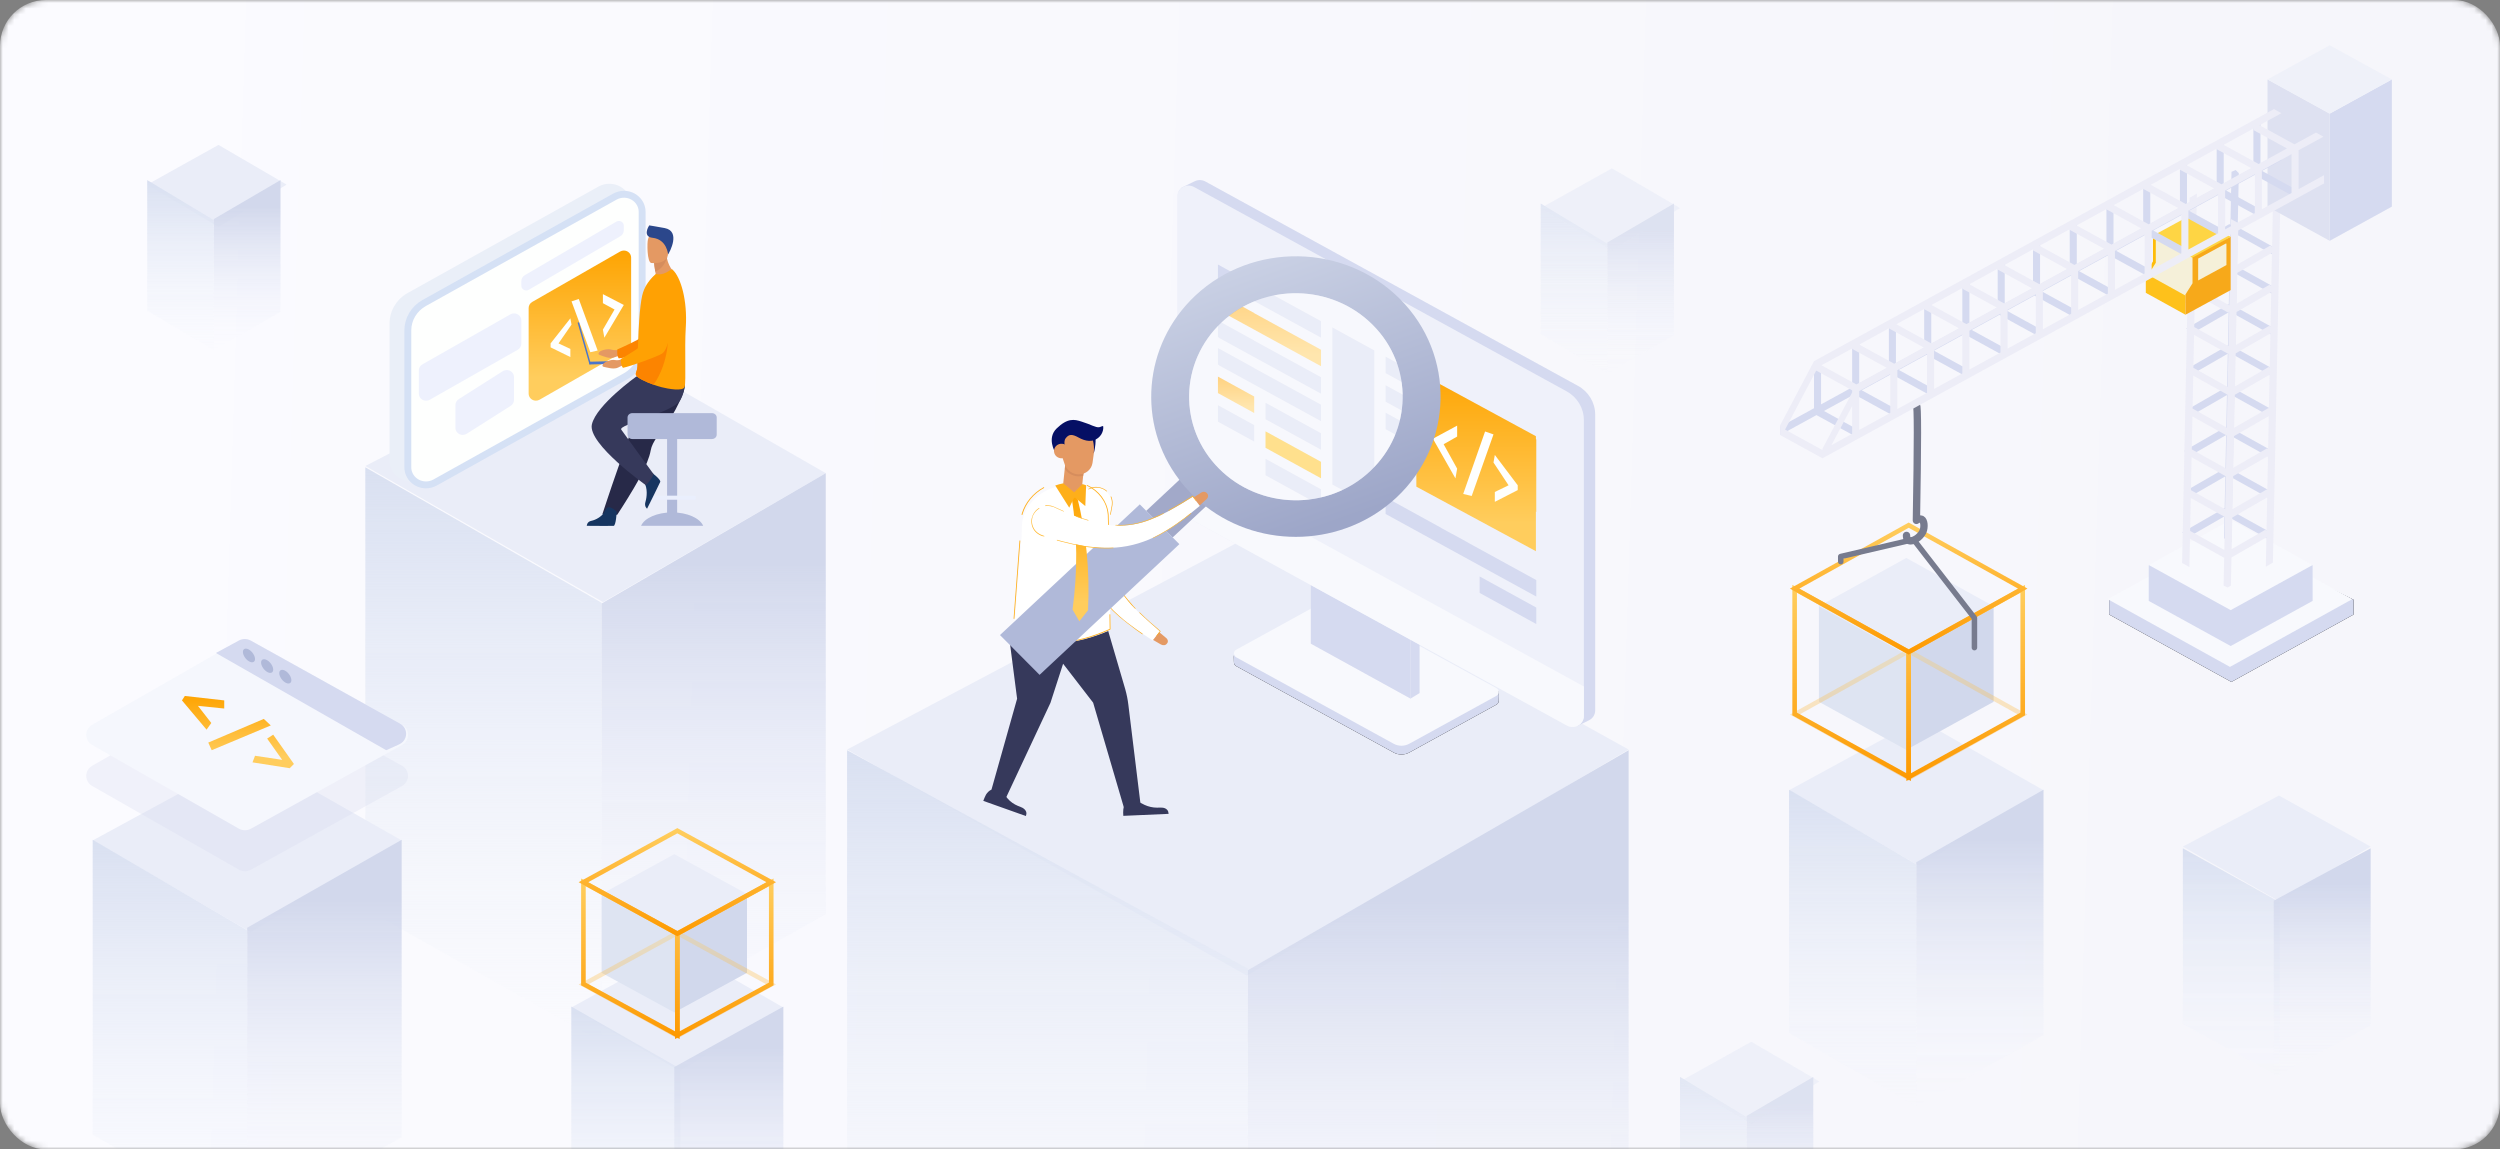 <svg xmlns="http://www.w3.org/2000/svg" width="435" height="200" fill="none" viewBox="0 0 435 200"><rect x="0" y="0" width="435" height="200" fill="#808080" stroke="none"/><mask id="mask0_162_238" width="435" height="200" x="0" y="0" style="mask-type:alpha"><rect width="435" height="200" fill="#FFFAE5" rx="8"/></mask><g mask="url(#mask0_162_238)"><rect width="435" height="200" fill="url(#paint0_linear_162_238)" rx="8"/><path fill="#EAEDF8" fill-rule="evenodd" d="M104.535 59.891L63.565 81.083L104.916 104.768L143.683 82.33L104.535 59.891Z" clip-rule="evenodd"/><path fill="url(#paint1_linear_162_238)" fill-rule="evenodd" d="M104.678 104.884V181.264L63.565 158.147V81.31L104.678 104.884Z" clip-rule="evenodd"/><path fill="url(#paint2_linear_162_238)" fill-rule="evenodd" d="M104.678 105.006V181.264L143.683 159.044V82.33L104.678 105.006Z" clip-rule="evenodd"/><path fill="#EAEFF8" fill-rule="evenodd" d="M104.127 32.467L70.948 50.976C68.989 52.069 67.782 54.09 67.782 56.278V80.093C67.782 82.121 69.481 83.765 71.577 83.765C72.243 83.765 72.896 83.596 73.473 83.274L106.652 64.765C108.61 63.673 109.817 61.651 109.817 59.464V35.648C109.817 33.62 108.118 31.976 106.022 31.976C105.357 31.976 104.703 32.146 104.127 32.467Z" clip-rule="evenodd"/><path fill="#FEFFFE" fill-rule="evenodd" stroke="#D5E1F5" stroke-width="1.2" d="M108.57 33.804C108.015 33.804 107.471 33.945 106.99 34.213L73.811 52.722C72.93 53.214 72.218 53.914 71.726 54.738C71.234 55.562 70.962 56.509 70.962 57.494V81.309C70.962 82.154 71.316 82.919 71.889 83.473C72.461 84.027 73.251 84.369 74.125 84.369C74.679 84.369 75.224 84.228 75.704 83.96L108.883 65.451C109.765 64.96 110.477 64.259 110.969 63.435C111.461 62.611 111.732 61.664 111.732 60.68V36.864C111.732 36.019 111.378 35.254 110.806 34.701C110.234 34.147 109.443 33.804 108.57 33.804Z" clip-rule="evenodd"/><path fill="url(#paint3_linear_162_238)" fill-rule="evenodd" d="M107.908 43.764L92.604 52.538C92.22 52.758 91.984 53.158 91.984 53.591V68.492C91.984 69.168 92.551 69.716 93.249 69.716C93.476 69.716 93.699 69.656 93.894 69.545L109.197 60.771C109.582 60.551 109.817 60.151 109.817 59.718V44.818C109.817 44.142 109.251 43.594 108.552 43.594C108.325 43.594 108.103 43.653 107.908 43.764Z" clip-rule="evenodd"/><path fill="#FEFFFE" fill-rule="evenodd" d="M99.244 55.392L95.805 59.751V60.441L99.244 62.127V60.713L97.181 59.751L99.445 56.482L99.244 55.392ZM100.709 52.024L99.445 52.442L102.718 61.285L103.994 60.995L100.709 52.024ZM104.904 51.182V52.752L106.932 53.855L104.904 57.36L105.16 58.759L108.543 53.062L104.904 51.182Z" clip-rule="evenodd"/><path fill="#EEF1FD" fill-rule="evenodd" d="M107.241 38.567L91.321 47.879C90.942 48.101 90.71 48.498 90.71 48.927V49.709C90.71 50.168 91.095 50.54 91.569 50.54C91.725 50.54 91.879 50.498 92.013 50.42L107.933 41.108C108.312 40.887 108.543 40.489 108.543 40.061V39.278C108.543 38.819 108.159 38.447 107.685 38.447C107.528 38.447 107.375 38.489 107.241 38.567Z" clip-rule="evenodd"/><path fill="#EEF1FD" fill-rule="evenodd" d="M88.805 54.698L73.502 63.397C73.115 63.617 72.877 64.018 72.877 64.452V68.501C72.877 69.177 73.444 69.725 74.142 69.725C74.368 69.725 74.589 69.667 74.783 69.556L90.086 60.857C90.473 60.637 90.71 60.236 90.71 59.802V55.753C90.71 55.077 90.144 54.529 89.445 54.529C89.22 54.529 88.999 54.587 88.805 54.698Z" clip-rule="evenodd"/><path fill="#EEF1FD" fill-rule="evenodd" d="M87.478 64.587L79.817 69.45C79.461 69.676 79.246 70.061 79.246 70.473V74.453C79.246 75.129 79.812 75.677 80.511 75.677C80.758 75.677 80.999 75.607 81.205 75.476L88.865 70.613C89.222 70.387 89.436 70.002 89.436 69.59V65.61C89.436 64.934 88.87 64.386 88.171 64.386C87.925 64.386 87.684 64.456 87.478 64.587Z" clip-rule="evenodd"/><path fill="#E49963" d="M108.243 60.751C108.243 60.751 107.116 61.083 106.399 60.836C105.683 60.589 104.449 60.994 104.25 61.293C104.052 61.592 104.125 61.71 104.479 61.813C104.833 61.916 106.089 62.528 106.915 62.174C107.74 61.82 108.817 61.807 108.817 61.807L108.244 60.751H108.243Z"/><path fill="#FC8400" d="M117.987 49.56C117.987 49.56 116.721 59.846 114.624 60.767C113.589 61.221 109.016 62.252 107.663 62.356C107.663 62.356 107.331 62.048 107.412 60.798C107.412 60.798 112.203 58.788 112.883 57.695C113.897 56.068 112.255 51.049 113.526 49.521C114.797 47.993 116.938 47.337 117.986 49.561L117.987 49.56Z"/><path fill="#B0B9D9" d="M116.98 90.344H116.918C116.451 90.344 116.073 89.978 116.073 89.527V73.644C116.073 73.193 116.451 72.828 116.918 72.828H116.98C117.447 72.828 117.825 73.193 117.825 73.644V89.527C117.825 89.978 117.447 90.344 116.98 90.344Z"/><path fill="#B0B9D9" d="M122.354 91.495C121.788 90.155 119.583 89.156 116.95 89.156C114.316 89.156 112.112 90.155 111.545 91.495H122.355H122.354Z"/><path fill="#EAEFFD" d="M113.071 86.951H120.829C120.96 86.951 121.067 86.853 121.067 86.731V86.466C121.067 86.344 120.96 86.246 120.829 86.246H113.071C112.939 86.246 112.833 86.344 112.833 86.466V86.731C112.833 86.853 112.939 86.951 113.071 86.951Z"/><path fill="#272948" d="M117.56 71.231C117.191 71.947 116.763 72.618 116.322 73.253C114.961 75.217 113.479 76.836 113.221 78.367C113.169 78.672 113.088 79 112.981 79.346C112.874 79.697 112.74 80.066 112.587 80.446C112.009 81.88 111.145 83.487 110.283 84.947C108.792 87.472 107.389 89.578 107.389 89.578L104.818 89.453C104.921 89.158 106.042 85.673 107.542 81.413C108.152 79.683 108.799 77.844 109.425 76.07C109.507 75.833 109.591 75.597 109.673 75.363C109.865 74.82 110.053 74.286 110.236 73.766C111.645 69.766 112.766 66.581 112.766 66.581C112.766 66.581 118.397 64.143 118.982 65.722C119.463 67.024 119.071 68.3 117.559 71.23L117.56 71.231Z"/><path fill="#163560" d="M107.311 89.045C107.311 89.045 107.179 91.47 106.768 91.504C106.714 91.509 104.686 91.509 104.686 91.509L102.098 91.492C102.098 91.492 102.115 90.78 102.871 90.629C103.627 90.479 104.894 89.871 105.352 88.729C105.834 87.526 107.309 89.046 107.309 89.046L107.311 89.045Z"/><path fill="#163560" d="M113.264 82.119C113.264 82.119 115.053 83.432 114.879 83.858C114.856 83.915 113.868 85.937 113.868 85.937L112.593 88.511C112.593 88.511 112.057 88.148 112.31 87.319C112.564 86.491 112.718 84.931 112.068 83.917C111.384 82.85 113.264 82.119 113.264 82.119Z"/><path fill="#36395B" d="M110.746 65.497C110.746 65.497 103.778 70.455 102.989 73.835C102.2 77.216 112.39 84.427 112.39 84.427C112.39 84.427 113.508 83.3 113.704 82.475C113.704 82.475 109.099 76.169 108.1 74.756C107.486 73.888 117.172 71.751 118.355 69.647C119.539 67.544 119.114 65.774 119.114 65.774L110.746 65.498V65.497Z"/><path fill="#B0B9D9" d="M110.019 76.392H123.88C124.337 76.392 124.708 76.049 124.708 75.627V72.649C124.708 72.227 124.338 71.884 123.88 71.884H110.019C109.563 71.884 109.192 72.226 109.192 72.649V75.627C109.192 76.049 109.562 76.392 110.019 76.392Z"/><path fill="#E49963" d="M114.113 47.796C113.418 48.287 113.037 48.911 113.037 48.911C114.729 49.411 117.537 47.619 117.537 47.619C117.537 47.619 116.447 46.782 116.044 44.944C116.024 44.851 116.004 44.756 115.988 44.658C115.935 44.349 115.902 44.014 115.897 43.652L115.12 44.448L113.827 45.772C113.827 45.772 113.856 46.322 114.018 47.267C114.046 47.432 114.079 47.609 114.116 47.797L114.113 47.796Z"/><path fill="#FFA103" d="M119.328 56.931C119.086 60.658 119.405 66.326 119.129 67.308C118.892 68.155 116.187 67.651 115.107 67.369C114.707 67.265 114.223 67.115 113.723 66.938C112.328 66.445 110.809 65.74 110.646 65.217C110.64 65.196 110.634 65.177 110.631 65.157C110.616 65.081 110.62 65.009 110.634 64.938C110.689 64.671 110.898 64.382 110.923 63.722C110.95 62.985 110.946 62.117 110.97 61.184C110.972 61.079 110.973 60.965 110.983 60.859V60.821C110.983 60.801 110.984 60.782 110.985 60.761C111.009 59.72 111.057 58.626 111.112 57.54C111.147 56.859 111.187 56.183 111.234 55.536C111.355 53.867 111.52 52.382 111.737 51.443C112.091 49.913 112.874 48.916 113.585 48.184L114.1 47.68C114.674 47.823 115.353 47.728 115.967 47.396C116.632 47.035 116.861 46.776 116.977 46.873C118.513 48.226 119.616 52.373 119.33 56.929L119.328 56.931Z"/><path fill="#FC8400" d="M113.724 66.937C112.329 66.444 110.809 65.739 110.646 65.216C110.64 65.195 110.635 65.175 110.632 65.156C110.632 65.083 110.634 65.009 110.635 64.937C110.689 64.67 110.898 64.381 110.923 63.721C110.951 62.984 110.946 62.116 110.971 61.183C110.972 61.078 110.973 60.964 110.984 60.858V60.82C110.984 60.8 110.985 60.781 110.986 60.76L116.253 58.03C116.253 58.03 116.556 62.882 113.725 66.936L113.724 66.937Z"/><path fill="#D68D5D" d="M113.823 45.771C113.823 45.771 113.853 46.321 114.015 47.266C115.278 46.8 115.85 45.496 116.042 44.944C116.096 44.787 116.119 44.691 116.119 44.691C116.119 44.691 116.07 44.679 115.986 44.658C115.809 44.615 115.475 44.535 115.116 44.448L113.823 45.772V45.771Z"/><path fill="#E49963" d="M113.312 45.758C113.312 45.758 116.086 46.115 116.254 44.137C116.422 42.159 116.894 40.874 115.129 40.562C113.365 40.25 112.956 40.966 112.759 41.611C112.562 42.255 112.593 45.613 113.311 45.758H113.312Z"/><path fill="#2B478B" d="M116.243 44.274C116.243 44.274 116.068 41.649 113.543 41.377C111.813 41.191 112.777 39.489 112.962 39.218C112.962 39.218 114.287 39.425 115.646 39.681C118.496 40.22 116.524 43.865 116.244 44.273L116.243 44.274Z"/><path fill="#4A75CB" d="M102.813 63.329L102.571 63.419L100.505 56.153L100.747 56.062L102.813 63.329Z"/><path fill="#4A75CB" d="M109.576 62.769L102.562 62.94L102.571 63.419L109.586 63.247L109.576 62.769Z"/><path fill="#E49963" d="M108.824 62.332C108.824 62.332 107.735 62.803 106.999 62.648C106.263 62.492 105.076 63.051 104.908 63.372C104.738 63.694 104.822 63.803 105.185 63.861C105.548 63.919 106.854 64.369 107.64 63.913C108.426 63.457 109.495 63.308 109.495 63.308L108.823 62.331L108.824 62.332Z"/><path fill="#FFA103" d="M117.428 49.981C117.428 49.981 117.161 60.365 115.167 61.545C114.182 62.127 109.736 63.727 108.401 64.001C108.401 64.001 108.041 63.737 108.001 62.483C108.001 62.483 112.569 59.882 113.14 58.71C113.989 56.965 111.873 52.183 112.99 50.504C114.106 48.825 116.17 47.903 117.427 49.981H117.428Z"/><path fill="#EAEDF8" fill-rule="evenodd" d="M43.62 131.287L16.127 146.239L43.62 162.194L69.89 146.239L43.62 131.287Z" clip-rule="evenodd"/><path fill="url(#paint4_linear_162_238)" fill-rule="evenodd" d="M43.009 161.867V212.882L16.127 197.443V146.122L43.009 161.867Z" clip-rule="evenodd"/><path fill="url(#paint5_linear_162_238)" fill-rule="evenodd" d="M43.009 161.424V212.882L69.89 197.888V146.122L43.009 161.424Z" clip-rule="evenodd"/><path fill="#D5DBED" fill-rule="evenodd" d="M41.542 118.634L16.035 133.247C15.033 133.821 14.701 135.072 15.294 136.042C15.476 136.338 15.731 136.585 16.037 136.759L41.545 151.32C42.197 151.692 43.006 151.697 43.664 151.333L69.943 136.773C70.953 136.213 71.303 134.966 70.725 133.989C70.539 133.675 70.27 133.414 69.946 133.234L43.667 118.621C43.008 118.254 42.196 118.259 41.542 118.634Z" clip-rule="evenodd" opacity=".3"/><path fill="#F5F7FD" fill-rule="evenodd" d="M41.542 111.494L16.035 126.108C15.033 126.682 14.701 127.933 15.294 128.902C15.476 129.198 15.731 129.445 16.037 129.62L41.545 144.18C42.197 144.553 43.006 144.558 43.664 144.193L69.943 129.633C70.953 129.073 71.303 127.827 70.725 126.849C70.539 126.535 70.27 126.275 69.946 126.094L43.667 111.481C43.008 111.115 42.196 111.12 41.542 111.494Z" clip-rule="evenodd"/><path fill="#D5DAF0" fill-rule="evenodd" d="M41.556 111.455L37.565 113.62L67.2 130.537L69.448 129.525C70.504 129.05 70.961 127.836 70.47 126.815C70.286 126.434 69.986 126.116 69.609 125.907L43.638 111.465C42.995 111.107 42.204 111.103 41.556 111.455Z" clip-rule="evenodd"/><path fill="#B0B9D9" fill-rule="evenodd" d="M43.32 113.031C43.903 113.371 44.374 114.103 44.374 114.666C44.374 115.23 43.903 115.411 43.32 115.071C42.738 114.732 42.266 114 42.266 113.436C42.266 112.873 42.738 112.692 43.32 113.031ZM46.483 114.876C47.065 115.216 47.537 115.948 47.537 116.511C47.537 117.075 47.065 117.256 46.483 116.916C45.901 116.577 45.429 115.845 45.429 115.281C45.429 114.718 45.901 114.537 46.483 114.876ZM49.645 116.722C50.227 117.061 50.7 117.793 50.7 118.356C50.7 118.92 50.227 119.101 49.645 118.761C49.063 118.422 48.591 117.69 48.591 117.126C48.591 116.563 49.063 116.382 49.645 116.722Z" clip-rule="evenodd"/><path fill="url(#paint6_linear_162_238)" fill-rule="evenodd" d="M47.537 127.835L51.143 132.931L50.408 133.669L43.935 132.651L44.374 131.505L49.096 132.214L46.483 128.513L47.537 127.835ZM45.898 125.091L47.117 126.226L36.837 130.537L36.24 129.207L45.898 125.091ZM32.163 121.098L39.017 121.871V123.285L34.443 122.82L36.764 125.798L35.943 126.962L31.659 121.871L32.163 121.098Z" clip-rule="evenodd"/><path fill="#EAEDF8" fill-rule="evenodd" d="M216.933 93.549L147.392 130.42L216.933 169.764L283.38 130.42L216.933 93.549Z" clip-rule="evenodd"/><path fill="url(#paint7_linear_162_238)" fill-rule="evenodd" d="M217.129 168.536V297.537L147.392 258.495V130.536L217.129 168.536Z" clip-rule="evenodd"/><path fill="url(#paint8_linear_162_238)" fill-rule="evenodd" d="M217.129 168.814V297.537L283.38 260.03V130.536L217.129 168.814Z" clip-rule="evenodd"/><path fill="#000" d="M232.022 105.705C231.781 105.573 231.486 105.573 231.245 105.705C223.914 109.249 218.416 111.907 214.751 113.679C214.735 113.687 214.712 113.889 214.681 114.287C214.699 114.741 214.707 115.055 214.704 115.23C214.702 115.362 214.734 115.496 214.806 115.619C214.877 115.74 214.98 115.84 215.104 115.908L242.495 130.94C243.338 131.403 244.371 131.402 245.214 130.939L260.384 122.601C260.635 122.463 260.778 122.212 260.784 121.951C260.786 121.862 260.794 121.602 260.807 121.17C260.807 120.533 260.741 120.214 260.61 120.214C251.804 120.214 242.274 115.378 232.022 105.705Z"/><path fill="#D5DAF0" fill-rule="evenodd" d="M232.022 105.705C231.781 105.573 231.486 105.573 231.245 105.705C223.914 109.249 218.416 111.907 214.751 113.679C214.735 113.687 214.712 113.889 214.681 114.287C214.699 114.741 214.707 115.055 214.704 115.23C214.702 115.362 214.734 115.496 214.806 115.619C214.877 115.74 214.98 115.84 215.104 115.908L242.495 130.94C243.338 131.403 244.371 131.402 245.214 130.939L260.384 122.601C260.635 122.463 260.778 122.212 260.784 121.951C260.786 121.862 260.794 121.602 260.807 121.17C260.807 120.533 260.741 120.214 260.61 120.214C251.804 120.214 242.274 115.378 232.022 105.705Z" clip-rule="evenodd"/><path fill="#F8F9FD" d="M260.384 119.74L232.022 104.175C231.781 104.043 231.486 104.043 231.245 104.175L215.104 113.047C214.725 113.256 214.592 113.722 214.807 114.09C214.877 114.21 214.98 114.31 215.104 114.378L242.495 129.41C243.339 129.873 244.371 129.873 245.214 129.409L260.384 121.071C260.763 120.863 260.896 120.396 260.682 120.029C260.611 119.908 260.508 119.808 260.384 119.74Z"/><path fill="#D5DAF0" d="M247.009 107.404L229.662 97.844L245.432 121.552L247.009 120.596V107.404Z"/><path fill="#EDEDF7" fill-rule="evenodd" d="M245.432 108.36L228.085 98.8V111.992L245.432 121.552V108.36Z" clip-rule="evenodd"/><path fill="#D5DAF0" d="M245.432 108.36L228.085 98.8V111.992L245.432 121.552V108.36Z"/><path fill="#D5DAF0" d="M274.56 67.134L209.737 31.581C209.147 31.257 208.458 31.26 207.892 31.531C207.664 31.641 206.904 32.012 205.613 32.644C205.219 33.062 205.022 33.38 205.022 33.6L206.796 84.746C206.796 86.814 207.943 88.722 209.799 89.739L274.409 126.332C275.448 125.852 276.162 125.508 276.548 125.3C276.856 125.135 277.121 124.888 277.307 124.57C277.475 124.282 277.562 123.958 277.562 123.628V72.127C277.562 70.059 276.415 68.152 274.56 67.134Z"/><path fill="#EFF1FA" d="M272.588 68.09L207.766 32.537C206.818 32.017 205.616 32.341 205.08 33.26C204.913 33.547 204.825 33.871 204.825 34.201V85.702C204.825 87.77 205.972 89.678 207.827 90.695L272.65 126.249C273.597 126.769 274.8 126.445 275.336 125.526C275.503 125.238 275.591 124.914 275.591 124.584V73.083C275.591 71.015 274.444 69.108 272.588 68.09Z"/><path fill="#F8F9FD" d="M275.591 119.449L204.825 80.635V85.702C204.825 87.77 205.972 89.678 207.827 90.695L272.65 126.249C273.597 126.769 274.8 126.445 275.336 125.526C275.503 125.238 275.591 124.914 275.591 124.584V119.449Z"/><path fill="#D5DAF0" d="M257.456 100.301V103.169L267.312 108.584V105.716L257.456 100.301Z"/><path fill="#D5DAF0" d="M241.095 86.531V89.431L267.312 103.804V100.936L255.485 94.452V94.438L252.725 92.921V92.939L250.754 91.858V91.838L241.095 86.531Z"/><path fill="url(#paint9_linear_162_238)" fill-rule="evenodd" d="M257.456 71.047V83.666L267.312 89.082V76.462L257.456 71.047Z" clip-rule="evenodd"/><path fill="#D5DAF0" d="M231.83 56.967V84.309L239.124 88.316V60.974L231.83 56.967Z"/><path fill="#D5DAF0" d="M220.2 79.831V82.699L229.859 88.006V85.138L220.2 79.831Z"/><path fill="#FEC11B" d="M220.2 75.051V77.919L229.859 83.226V80.358L220.2 75.051Z"/><path fill="#D5DAF0" d="M252.725 78.199V81.067L255.485 82.583V79.715L252.725 78.199Z"/><path fill="#D5DAF0" d="M241.095 71.809V74.677L250.754 79.984V77.116L241.095 71.809Z"/><path fill="#D5DAF0" d="M220.2 70.079V72.948L229.859 78.254V75.386L220.2 70.079Z"/><path fill="#D5DAF0" d="M252.725 73.419V76.287L255.485 77.803V74.935L252.725 73.419Z"/><path fill="#D5DAF0" d="M211.921 70.502V73.37L218.229 76.836V73.968L211.921 70.502Z"/><path fill="#D5DAF0" d="M241.095 67.029V69.897L250.754 75.204V72.336L241.095 67.029Z"/><path fill="#D5DAF0" d="M211.921 60.559V63.427L212.118 63.536V63.579L229.859 73.283V70.415L218.229 64.053V64.025L211.921 60.559Z"/><path fill="#D5DAF0" d="M252.725 68.448V71.316L255.485 72.832V69.964L252.725 68.448Z"/><path fill="url(#paint10_linear_162_238)" fill-rule="evenodd" d="M211.921 65.531V68.399L218.229 71.865V68.996L211.921 65.531Z" clip-rule="evenodd"/><path fill="#D5DAF0" d="M241.095 62.057V64.925L250.754 70.232V67.364L241.095 62.057Z"/><path fill="#D5DAF0" d="M211.921 55.779V58.647L212.118 58.756V58.799L229.859 68.503V65.635L218.229 59.273V59.245L211.921 55.779Z"/><path fill="url(#paint11_linear_162_238)" fill-rule="evenodd" d="M211.921 50.999V53.867L212.118 53.975V54.019L229.859 63.723V60.855L218.229 54.493V54.465L211.921 50.999Z" clip-rule="evenodd"/><path fill="#D5DAF0" d="M211.921 46.028V48.896L212.118 49.004V49.047L229.859 58.752V55.884L218.229 49.522V49.494L211.921 46.028Z"/><path fill="url(#paint12_linear_162_238)" fill-rule="evenodd" d="M246.445 64.608L267.247 75.901V95.908L246.445 84.679V64.608Z" clip-rule="evenodd"/><path fill="#FEFFFE" fill-rule="evenodd" d="M260.1 79.159L264.085 84.44V85.276L260.1 87.319V85.605L262.491 84.44L259.868 80.48L260.1 79.159ZM258.403 75.079L259.868 75.585L256.075 86.299L254.597 85.948L258.403 75.079ZM253.543 74.059V75.962L251.194 77.297L253.543 81.544L253.247 83.239L249.326 76.337L253.543 74.059Z" clip-rule="evenodd"/><path fill="#36395B" d="M195.457 141.958L203.34 141.61C203.304 141.332 203.269 141.089 203.089 140.915C202.874 140.672 202.588 140.568 202.265 140.533C201.979 140.499 201.656 140.533 201.334 140.533C200.581 140.533 199.829 140.36 199.148 140.047C198.789 139.873 198.467 139.665 198.109 139.561L195.959 139.699C195.672 140.012 195.493 140.429 195.457 140.846C195.421 141.193 195.421 141.576 195.457 141.958Z"/><path fill="#36395B" d="M171.091 139.352L178.508 141.992C178.58 141.749 178.651 141.506 178.544 141.228C178.436 140.95 178.221 140.742 177.935 140.568C177.684 140.429 177.361 140.325 177.111 140.221C176.43 139.943 175.785 139.491 175.319 138.935C175.068 138.657 174.853 138.31 174.531 138.067L172.488 137.406C172.094 137.58 171.772 137.928 171.557 138.275C171.377 138.622 171.234 138.97 171.091 139.352Z"/><path fill="#36395B" d="M196.336 122.638C196.228 121.734 196.048 120.831 195.795 119.928C194.894 116.792 192.551 108.848 192.551 108.848L175.462 109.858L176.976 121.575L172.145 138.713L174.741 139.457L182.78 122.292C182.78 122.239 184.98 115.491 184.98 115.491L190.207 122.266L195.543 140.466L198.499 140.307L196.336 122.638Z"/><path fill="#E49963" d="M202.889 110.989L201.599 109.912L200.56 111.302L201.993 112.136C202.352 112.344 202.818 112.309 203.032 111.997C203.319 111.719 203.247 111.267 202.889 110.989Z"/><path fill="#fff" d="M200.56 111.441L201.814 109.842C200.094 108.383 198.374 106.889 196.905 105.291C196.188 104.492 195.507 103.658 194.97 102.79C194.397 101.921 193.967 101.018 193.608 100.114C192.927 98.238 192.712 96.223 192.712 94.173C192.712 93.131 192.82 92.089 192.927 91.046L193.035 90.247L193.142 89.448L193.214 89.066L193.286 88.684L193.429 87.885C193.429 87.85 193.429 87.815 193.429 87.781C193.465 87.433 193.429 87.121 193.322 86.773C193.214 86.46 193.071 86.148 192.856 85.905C192.426 85.383 191.817 85.001 191.064 84.897C190.312 84.793 189.559 85.001 189.022 85.453C188.448 85.905 188.09 86.565 188.018 87.329L187.983 88.198L187.947 88.649V89.101C187.947 89.379 187.947 89.692 187.947 89.969V90.873C187.947 92.054 188.018 93.27 188.162 94.451C188.305 95.667 188.52 96.883 188.843 98.064C189.165 99.281 189.595 100.462 190.204 101.574C190.778 102.72 191.494 103.762 192.283 104.7C193.071 105.673 193.967 106.507 194.862 107.306C195.758 108.105 196.726 108.8 197.657 109.495C198.625 110.155 199.592 110.78 200.56 111.441Z"/><path fill="#FEAA0F" d="M193.143 89.588L193.25 89.553L193.286 89.414L193.358 89.032L193.573 87.85C193.573 87.816 193.573 87.781 193.573 87.746C193.608 87.399 193.573 87.051 193.465 86.704C193.429 86.565 193.393 86.461 193.322 86.356L193.25 86.426C193.286 86.53 193.322 86.634 193.358 86.739C193.465 87.051 193.501 87.399 193.465 87.746C193.465 87.781 193.465 87.816 193.465 87.85L193.322 88.649L193.25 89.032L193.178 89.414L193.143 89.588ZM192.748 94.034H192.856C192.856 93.374 192.928 92.645 192.999 91.88H192.892C192.784 92.575 192.748 93.305 192.748 94.034ZM187.947 87.607L188.054 87.677V87.294C188.126 86.53 188.484 85.87 189.058 85.418C189.631 84.967 190.348 84.758 191.1 84.862C191.673 84.932 192.175 85.175 192.569 85.522L192.641 85.453C192.211 85.071 191.673 84.828 191.1 84.758C190.706 84.689 190.348 84.724 189.989 84.828C189.631 84.932 189.273 85.106 188.986 85.314C188.377 85.766 188.019 86.495 187.947 87.26V87.607ZM189.165 99.42L189.273 99.385C189.129 98.933 188.986 98.482 188.843 98.03C188.52 96.814 188.305 95.598 188.162 94.417C188.019 93.201 187.983 92.019 187.947 90.838V89.935C187.947 89.935 187.947 89.935 187.947 89.9H187.839V90.803C187.875 92.124 187.911 93.305 188.054 94.417C188.198 95.737 188.413 96.918 188.735 98.065C188.878 98.516 189.022 98.968 189.165 99.42ZM192.748 105.361C193.358 106.021 194.038 106.681 194.791 107.341C195.615 108.036 196.511 108.731 197.586 109.53C197.98 109.808 198.374 110.086 198.804 110.398V110.259C198.41 109.982 198.016 109.704 197.657 109.46C196.69 108.766 195.758 108.071 194.863 107.272C194.146 106.646 193.465 105.986 192.82 105.291C192.784 105.291 192.784 105.326 192.748 105.361ZM197.55 105.951L197.586 105.847C197.371 105.639 197.156 105.43 196.977 105.187C196.188 104.318 195.579 103.519 195.042 102.72C194.468 101.852 194.003 100.948 193.68 100.045C193.501 99.593 193.358 99.107 193.25 98.621H193.143C193.25 99.107 193.393 99.593 193.573 100.08C193.895 101.018 194.361 101.921 194.934 102.755C195.507 103.624 196.152 104.457 196.869 105.256C197.12 105.5 197.335 105.743 197.55 105.951ZM198.231 106.611C199.377 107.723 200.596 108.766 201.814 109.843L201.241 110.572C201.241 110.607 201.277 110.642 201.277 110.676L201.957 109.843L201.886 109.773C200.739 108.8 199.485 107.723 198.302 106.542L198.231 106.611Z"/><path fill="#fff" d="M176.362 110.82C182.02 112.429 186.823 112.429 193.229 109.621L192.979 94.473L192.944 92.517V91.791L192.908 90.403C192.908 90.213 192.908 90.024 192.873 89.834C192.588 87.531 190.916 85.637 188.603 84.817C188.389 84.722 188.14 84.659 187.927 84.596C187.144 84.407 186.29 84.312 185.4 84.407C185.151 84.438 184.938 84.47 184.724 84.501C184.226 84.564 183.763 84.691 183.301 84.848C180.739 85.701 178.782 87.594 178.07 89.961C177.892 90.529 177.821 91.128 177.785 91.728V91.917V92.643L177.75 93.558L176.362 110.82Z"/><path fill="#FFAD16" d="M193.015 94.01V93.945L192.873 93.913V94.01L193.051 104.292H193.193L193.015 94.01ZM181.628 84.755C179.742 85.783 178.355 87.454 177.785 89.382C177.785 89.447 177.75 89.511 177.75 89.575L177.892 89.607C177.892 89.543 177.928 89.479 177.928 89.447C178.497 87.519 179.849 85.88 181.699 84.884L181.628 84.755ZM176.362 107.666H176.504L177.536 94.074L177.394 94.042L176.362 107.666ZM192.908 89.897C192.908 89.704 192.908 89.511 192.873 89.318C192.624 87.197 191.236 85.334 189.136 84.37L189.101 84.498C191.058 85.43 192.517 87.229 192.73 89.35C192.766 89.543 192.766 89.736 192.766 89.929L192.802 91.343V91.567H192.944L192.908 89.897ZM193.193 106.895H193.051L193.086 109.434C186.93 112.197 182.198 112.294 176.789 110.815L176.753 110.944C179.137 111.587 181.237 111.908 183.265 111.908C184.866 111.908 186.432 111.715 188.069 111.33C189.706 110.944 191.378 110.366 193.157 109.562L193.229 109.53L193.193 106.895Z"/><path fill="#A2A9C9" d="M212.032 86.045L207.43 81.418L199.434 88.894L204.035 93.521L212.032 86.045Z"/><path fill="#B0B9D9" d="M205.212 94.686L198.323 87.758L173.997 110.498L180.887 117.426L205.212 94.686Z"/><path fill="url(#paint13_linear_162_238)" d="M207.998 51.423C217.996 42.077 233.977 42.355 243.616 52.048C253.255 61.741 252.968 77.237 242.971 86.582C233.762 95.164 219.537 95.65 209.79 88.111C208.93 87.451 208.106 86.722 207.353 85.957C206.565 85.158 205.849 84.359 205.204 83.49C197.822 73.832 198.825 60.039 207.998 51.423ZM238.384 81.996C245.766 75.083 245.981 63.652 238.85 56.53C231.72 49.373 219.931 49.164 212.585 56.078C205.204 62.992 204.989 74.422 212.119 81.545C219.25 88.702 231.039 88.91 238.384 81.996Z"/><path fill="#fff" d="M212.119 81.545C219.25 88.702 231.039 88.91 238.385 81.996C245.766 75.083 245.981 63.652 238.85 56.53C231.72 49.373 219.931 49.164 212.585 56.078C205.204 62.957 204.989 74.388 212.119 81.545Z" opacity=".5"/><path fill="url(#paint14_linear_162_238)" fill-rule="evenodd" d="M186.478 86.6C186.8 86.53 187.087 86.461 187.409 86.391C188.986 92.714 189.667 99.385 189.308 106.195C188.807 106.855 188.305 107.48 187.803 108.105C187.409 107.411 187.015 106.716 186.621 106.056C187.517 99.524 187.481 92.957 186.478 86.6Z" clip-rule="evenodd"/><path fill="#E49963" d="M188.7 80.554L188.198 85.418C187.015 86.009 185.941 85.905 184.901 85.106L185.403 80.242L188.7 80.554Z"/><path fill="#D68D5D" d="M188.699 80.554L188.484 82.778C188.234 82.847 187.983 82.882 187.732 82.882C187.66 82.882 187.553 82.882 187.481 82.882C186.585 82.812 185.761 82.326 185.295 81.597L185.439 80.276L188.699 80.554Z"/><path fill="#E49963" d="M190.491 77.705L190.097 80.554C189.918 81.701 188.914 82.535 187.732 82.535C186.657 82.535 185.69 81.874 185.295 80.902C185.045 80.242 184.83 79.512 184.65 78.713C184.328 77.462 184.758 76.107 185.761 75.273C186.621 74.544 187.625 74.405 188.807 74.856C189.989 75.343 190.67 76.489 190.491 77.705Z"/><path fill="#050F64" d="M189.99 76.142C189.99 76.142 190.491 77.115 190.312 78.887C190.312 78.887 190.814 77.15 190.563 75.725L189.99 76.142Z"/><path fill="#050F64" d="M183.576 78.643C183.576 78.643 182.107 76.246 183.862 74.544C185.761 72.702 186.944 72.946 188.198 73.362C189.81 73.849 190.635 74.439 191.28 74.335C191.602 74.266 191.925 74.023 191.96 74.196C191.996 74.37 192.032 75.447 191.065 76.211C190.097 76.976 188.879 76.802 187.696 76.142C186.514 75.482 185.976 75.551 185.439 76.246C184.866 76.976 185.546 78.4 185.546 78.4L185.188 78.504C185.152 78.504 183.826 77.671 183.576 78.643Z"/><path fill="#E49963" d="M186.008 78.59C186.073 77.894 185.542 77.279 184.822 77.216C184.102 77.153 183.466 77.667 183.402 78.364C183.337 79.06 183.868 79.676 184.588 79.738C185.308 79.801 185.944 79.287 186.008 78.59Z"/><path fill="#FEAF1A" d="M183.611 84.48L186.048 88.337L186.944 86.495L188.843 88.059L188.986 84.445C188.771 84.341 188.556 84.306 188.341 84.237L186.908 85.662L185.009 84.098C184.507 84.202 184.077 84.306 183.611 84.48Z"/><path fill="#E49963" d="M208.981 85.731L207.583 86.634L208.694 87.989L209.913 86.877C210.235 86.6 210.307 86.148 210.056 85.87C209.805 85.522 209.339 85.488 208.981 85.731Z"/><path fill="#fff" d="M208.766 88.024L207.547 86.426C205.612 87.642 203.677 88.823 201.707 89.761C200.703 90.213 199.7 90.63 198.697 90.908C197.693 91.186 196.69 91.394 195.651 91.429C193.608 91.568 191.566 91.22 189.524 90.63C188.484 90.317 187.481 89.97 186.478 89.587L185.725 89.275L184.973 88.962L184.579 88.788L184.184 88.615L183.432 88.267C183.396 88.267 183.36 88.233 183.324 88.233C183.002 88.094 182.644 88.059 182.321 88.059C181.999 88.059 181.64 88.128 181.318 88.267C180.673 88.51 180.135 88.997 179.849 89.657C179.526 90.352 179.562 91.081 179.849 91.707C180.135 92.332 180.709 92.888 181.425 93.131L182.285 93.409L182.715 93.548L183.145 93.687C183.432 93.757 183.719 93.861 184.005 93.93L184.901 94.174C186.084 94.486 187.302 94.764 188.52 94.973C189.739 95.181 191.028 95.32 192.318 95.32C193.608 95.355 194.898 95.251 196.188 95.007C197.478 94.764 198.697 94.382 199.879 93.896C201.062 93.409 202.137 92.819 203.176 92.193C204.215 91.568 205.182 90.873 206.114 90.178C206.974 89.483 207.87 88.754 208.766 88.024Z"/><path fill="#FFB72C" d="M185.08 89.032V88.927L184.937 88.858L184.543 88.684L183.396 88.163C183.36 88.163 183.324 88.128 183.289 88.128C182.966 87.989 182.608 87.92 182.25 87.92C182.106 87.92 181.999 87.92 181.855 87.954L181.891 88.059C181.999 88.059 182.106 88.024 182.25 88.024C182.572 88.024 182.93 88.094 183.253 88.198C183.289 88.198 183.324 88.233 183.36 88.233L184.113 88.58L184.507 88.754L184.901 88.927L185.08 89.032ZM189.38 90.595V90.491C188.699 90.282 188.019 90.074 187.266 89.796L187.23 89.9C187.947 90.143 188.664 90.386 189.38 90.595ZM181.676 93.34L181.748 93.27L181.354 93.131C180.601 92.853 180.028 92.332 179.777 91.707C179.49 91.081 179.49 90.317 179.777 89.657C180.028 89.136 180.386 88.754 180.852 88.476L180.816 88.371C180.315 88.649 179.956 89.101 179.705 89.622C179.562 89.97 179.455 90.317 179.455 90.699C179.455 91.081 179.526 91.429 179.67 91.776C179.956 92.471 180.565 92.992 181.318 93.27L181.676 93.34ZM193.752 95.389L193.716 95.285C193.214 95.32 192.713 95.32 192.247 95.32C190.957 95.285 189.703 95.146 188.449 94.973C187.23 94.764 186.012 94.486 184.829 94.174L183.934 93.93C183.934 93.93 183.934 93.93 183.898 93.93V94.034L184.794 94.278C186.119 94.625 187.302 94.868 188.413 95.077C189.774 95.285 191.028 95.424 192.211 95.424C192.784 95.424 193.25 95.424 193.752 95.389ZM200.632 93.652C201.456 93.27 202.28 92.819 203.176 92.263C204.107 91.707 205.039 91.047 206.114 90.248C206.508 89.97 206.902 89.657 207.296 89.344L207.153 89.309C206.795 89.587 206.401 89.9 206.042 90.178C205.111 90.873 204.143 91.568 203.104 92.193C202.316 92.68 201.456 93.166 200.596 93.583C200.596 93.618 200.596 93.618 200.632 93.652ZM202.531 89.344L202.459 89.275C202.172 89.414 201.922 89.553 201.635 89.657C200.56 90.143 199.592 90.525 198.661 90.803C197.622 91.081 196.618 91.29 195.651 91.325C195.149 91.359 194.648 91.359 194.11 91.325L194.074 91.429C194.612 91.464 195.113 91.464 195.651 91.429C196.654 91.359 197.693 91.186 198.697 90.908C199.7 90.63 200.703 90.213 201.707 89.761C201.957 89.622 202.244 89.483 202.531 89.344ZM203.355 88.893C204.752 88.128 206.15 87.294 207.511 86.426L208.085 87.156C208.121 87.156 208.156 87.156 208.192 87.121L207.547 86.252L207.476 86.287C206.221 87.086 204.788 87.989 203.319 88.754L203.355 88.893Z"/><path fill="#EAEDF8" fill-rule="evenodd" d="M333.937 125.167L311.296 137.503L333.937 150.666L355.571 137.503L333.937 125.167Z" clip-rule="evenodd"/><path fill="url(#paint15_linear_162_238)" fill-rule="evenodd" d="M333.434 150.396V192.483L311.296 179.746V137.406L333.434 150.396Z" clip-rule="evenodd"/><path fill="url(#paint16_linear_162_238)" fill-rule="evenodd" d="M333.434 150.03V192.483L355.571 180.114V137.406L333.434 150.03Z" clip-rule="evenodd"/><path fill="#EAEDF8" fill-rule="evenodd" d="M118.275 164.945L99.407 175.307L118.275 186.364L136.303 175.307L118.275 164.945Z" clip-rule="evenodd"/><path fill="url(#paint17_linear_162_238)" fill-rule="evenodd" d="M118.382 185.969V221.042L99.407 210.427V175.144L118.382 185.969Z" clip-rule="evenodd"/><path fill="url(#paint18_linear_162_238)" fill-rule="evenodd" d="M117.328 185.664V221.042L136.303 210.734V175.144L117.328 185.664Z" clip-rule="evenodd"/><path fill="#DEE4F2" d="M104.678 155.37L117.328 162.27V176.164L104.678 169.264V155.37Z"/><path fill="#D1D8EC" d="M129.979 155.37L117.328 162.27V176.164L129.979 169.264V155.37Z"/><path fill="#EAEDF8" d="M104.678 155.557L117.328 148.626L129.978 155.557L117.328 162.489L104.678 155.557Z"/><path stroke="url(#paint19_linear_162_238)" stroke-width=".8" d="M101.516 153.533L117.855 162.456V180.122L101.516 171.209L101.516 153.533Z"/><path stroke="url(#paint20_linear_162_238)" stroke-width=".8" d="M134.195 153.533L117.855 162.456V180.122L134.195 171.209V153.533Z"/><path stroke="url(#paint21_linear_162_238)" stroke-width=".8" d="M101.516 171.289L117.855 162.334L134.195 171.289L117.855 180.244L101.516 171.289Z" opacity=".3"/><path stroke="url(#paint22_linear_162_238)" stroke-width=".8" d="M101.516 153.501L117.855 144.546L134.195 153.501L117.855 162.456L101.516 153.501Z"/><path fill="#EAEDF8" fill-rule="evenodd" d="M38.014 25.213L25.615 32.121L38.014 39.492L49.861 32.121L38.014 25.213Z" clip-rule="evenodd"/><path fill="url(#paint23_linear_162_238)" fill-rule="evenodd" d="M37.211 38.309V60.911L25.615 54.07V31.333L37.211 38.309Z" clip-rule="evenodd"/><path fill="url(#paint24_linear_162_238)" fill-rule="evenodd" d="M37.211 38.112V60.911L48.807 54.268V31.333L37.211 38.112Z" clip-rule="evenodd"/><g opacity=".7"><path fill="#EAEDF8" fill-rule="evenodd" d="M280.473 29.293L268.075 36.201L280.473 43.572L292.321 36.201L280.473 29.293Z" clip-rule="evenodd"/><path fill="url(#paint25_linear_162_238)" fill-rule="evenodd" d="M279.671 42.388V64.991L268.075 58.15V35.412L279.671 42.388Z" clip-rule="evenodd"/><path fill="url(#paint26_linear_162_238)" fill-rule="evenodd" d="M279.671 42.192V64.991L291.267 58.348V35.412L279.671 42.192Z" clip-rule="evenodd"/></g><g opacity=".7"><path fill="#EAEDF8" fill-rule="evenodd" d="M304.72 181.264L292.321 188.172L304.72 195.543L316.567 188.172L304.72 181.264Z" clip-rule="evenodd"/><path fill="url(#paint27_linear_162_238)" fill-rule="evenodd" d="M303.917 194.36V216.962L292.321 210.121V187.384L303.917 194.36Z" clip-rule="evenodd"/><path fill="url(#paint28_linear_162_238)" fill-rule="evenodd" d="M303.917 194.163V216.962L315.513 210.319V187.384L303.917 194.163Z" clip-rule="evenodd"/></g><path fill="#EAEDF8" fill-rule="evenodd" d="M396.529 138.426L379.817 147.308L396.529 156.785L412.497 147.308L396.529 138.426Z" clip-rule="evenodd"/><path fill="url(#paint29_linear_162_238)" fill-rule="evenodd" d="M396.684 156.987V187.384L379.817 178.184V147.606L396.684 156.987Z" clip-rule="evenodd"/><path fill="url(#paint30_linear_162_238)" fill-rule="evenodd" d="M395.63 156.723V187.384L412.497 178.45V147.606L395.63 156.723Z" clip-rule="evenodd"/><path fill="#DEE4F2" d="M316.49 105.26L331.689 113.628V130.479L316.49 122.111V105.26Z"/><path fill="#D1D8EC" d="M346.888 105.26L331.689 113.628V130.479L346.888 122.111V105.26Z"/><path fill="#EAEDF8" d="M316.49 105.488L331.689 97.081L346.888 105.488L331.689 113.894L316.49 105.488Z"/><path stroke="url(#paint31_linear_162_238)" stroke-width=".8" d="M312.268 102.453L332.111 113.448V135.217L312.268 124.233V102.453Z"/><path stroke="url(#paint32_linear_162_238)" stroke-width=".8" d="M351.954 102.453L332.111 113.448V135.217L351.954 124.233V102.453Z"/><path stroke="url(#paint33_linear_162_238)" stroke-width=".8" d="M312.268 124.332L332.111 113.298L351.954 124.332L332.111 135.367L312.268 124.332Z" opacity=".3"/><path stroke="url(#paint34_linear_162_238)" stroke-width=".8" d="M312.268 102.413L332.111 91.379L351.954 102.413L332.111 113.448L312.268 102.413Z"/><path stroke="#777B8E" stroke-linecap="round" stroke-linejoin="round" stroke-width="1.28" d="M333.453 70.59C333.695 70.222 333.695 76.874 333.453 90.546C333.617 90.387 333.863 90.308 334.191 90.308C334.683 90.308 334.928 91.26 334.683 92.212C334.437 93.163 333.207 94.115 332.47 94.115C331.978 94.115 331.732 93.798 331.732 93.163"/><path stroke="#777B8E" stroke-linecap="round" stroke-linejoin="round" stroke-width=".96" d="M320.29 97.727V96.835L332.962 93.877L343.551 107.531V112.688"/><path fill="#000" d="M388.26 118.657L388.259 118.657L366.994 106.93V104.354L378.36 98.668H398.159L409.525 104.354V106.93L388.26 118.657L388.26 118.657Z"/><path fill="#D5DAF0" fill-rule="evenodd" d="M388.26 118.657L388.259 118.657L366.994 106.93V104.354L378.36 98.668H398.159L409.525 104.354V106.93L388.26 118.657L388.26 118.657Z" clip-rule="evenodd"/><path fill="#F8F9FD" d="M366.749 104.26L388.014 92.481L409.279 104.26L388.014 116.04L366.749 104.26Z"/><path fill="#D5DAF0" d="M388.137 112.41L388.137 112.41L373.878 104.557V98.37L381.499 94.563H394.775L402.396 98.37V104.557L388.137 112.41L388.137 112.41Z"/><path fill="#F8F9FD" d="M373.878 98.311L388.137 90.458L402.396 98.311L388.137 106.163L373.878 98.311Z"/><path fill="#D5DAF0" d="M394.547 93.731L388.332 90.273L388.249 94.365L386.981 93.66L387.059 89.844L380.968 93.35L379.7 92.644L387.012 88.436L387.087 88.477L387.201 82.89L381.233 86.324L379.965 85.619L387.23 81.438L387.347 75.694L381.287 79.182L380.019 78.476L387.331 74.268L387.376 74.293L387.489 68.739L381.552 72.156L380.284 71.451L387.519 67.287L387.636 61.543L381.606 65.013L380.338 64.308L387.65 60.099L387.665 60.108L387.783 54.347L381.66 57.871L380.392 57.165L387.704 52.957L387.81 53.015L387.929 47.151L381.714 50.728L380.446 50.022L387.758 45.814L387.954 45.923L388.068 40.333L381.855 43.909L380.587 43.204L387.899 38.995L388.093 39.103L388.281 29.895L389.003 29.58L389.552 30.125L389.362 39.533L396.054 43.256L395.434 44.29L389.334 40.897L389.223 46.353L395.912 50.074L395.292 51.109L389.196 47.717L389.079 53.446L395.859 57.217L395.239 58.252L389.052 54.81L388.935 60.538L395.805 64.36L395.185 65.394L388.908 61.902L388.791 67.631L395.751 71.503L395.131 72.537L388.764 68.995L388.648 74.724L395.486 78.528L394.866 79.563L388.62 76.088L388.504 81.817L395.432 85.671L394.812 86.705L388.476 83.181L388.36 88.909L395.167 92.696L394.547 93.731Z"/><path fill="#EDEDF7" d="M395.485 97.894L394.254 98.617L394.354 93.503L388.279 96.999L388.179 101.895L387.611 102.232L386.905 101.904L387.004 97.034L386.993 97.054L381.054 93.75L380.954 98.662L379.686 97.957L380.512 57.572L380.497 57.564L380.512 57.539L380.657 50.478L380.551 50.419L380.662 50.235L380.796 43.656L380.692 43.599L380.801 43.417L380.985 34.409L382.264 33.686L382.076 42.989L388.039 46.305L388.205 38.117L389.474 38.823L389.327 46.015L395.021 42.738L395.345 42.918L395.521 33.907L396.789 34.613L395.485 97.894ZM387.9 53.127L388.017 47.369L387.88 47.597L382.049 44.353L381.939 49.811L387.9 53.127ZM387.755 60.222L387.878 54.186L387.739 54.417L381.911 51.176L381.796 56.907L387.755 60.222ZM387.61 67.317L387.729 61.489L387.685 61.563L381.769 58.272L381.653 64.003L387.61 67.317ZM395.211 49.743L395.323 43.999L389.297 47.468L389.187 52.835L394.88 49.558L395.211 49.743ZM387.466 74.411L387.583 68.681L381.626 65.367L381.51 71.098L387.466 74.411ZM395.072 56.841L395.19 50.816L389.157 54.288L389.039 60.034L394.826 56.704L395.072 56.841ZM387.321 81.506L387.438 75.776L381.483 72.463L381.367 78.194L387.321 81.506ZM394.933 63.939L395.049 58.011L389.009 61.487L388.891 67.233L394.772 63.849L394.933 63.939ZM387.176 88.601L387.293 82.87L381.34 79.559L381.224 85.29L387.176 88.601ZM394.794 71.037L394.908 65.206L388.861 68.686L388.743 74.433L394.718 70.994L394.794 71.037ZM387.032 95.695L387.149 89.965L381.197 86.654L381.081 92.385L387.032 95.695ZM394.655 78.134L394.767 72.401L388.713 75.885L388.6 81.39L394.452 78.022L394.655 78.134ZM394.516 85.232L394.631 79.354L388.57 82.843L388.452 88.589L394.399 85.167L394.516 85.232ZM394.377 92.33L394.49 86.55L388.422 90.042L388.309 95.546L394.133 92.195L394.377 92.33Z"/><path fill="#D5DAF0" d="M405.367 19.772L416.184 13.823V35.954L405.367 41.903V19.772Z"/><path fill="#DEE1F1" d="M405.367 19.772L394.55 13.823V35.954L405.367 41.903V19.772Z"/><path fill="#EFF1F9" d="M405.367 19.772L394.55 13.823L405.367 7.874L416.184 13.823L405.367 19.772Z"/><path fill="#FEBC08" d="M383.466 40.484L381.499 52.859L373.386 50.955V47.429L374.615 45.482V41.005L379.041 39.771L383.466 40.484Z"/><path fill="#F5F0D9" d="M383.957 40.722L381.991 53.097L373.878 51.193V47.667L375.107 45.72V41.243L379.532 40.009L383.957 40.722Z"/><path fill="#FED544" d="M381.253 37.391L388.137 41.198L381.745 45.006L374.615 41.005L381.253 37.391Z"/><path fill="#FEC11B" d="M373.386 47.623L380.27 51.431V54.763L373.386 50.955V47.623Z"/><path fill="#F7A91A" d="M388.137 41.198V50.479L380.27 54.763V51.236L381.499 49.289V44.813L388.137 41.198Z"/><path fill="#F5F0D9" d="M387.399 42.388V46.121L382.482 48.799V44.991L387.263 42.388H387.399Z"/><path fill="#D5DAF0" d="M393.321 21.438V28.456L397.009 26.435V27.863L393.587 29.738L399.713 33.098V34.526L392.338 30.481V30.423L387.352 33.156L393.321 36.43V37.858L386.05 33.869L380.899 36.692L386.929 39.999V41.427L379.597 37.406L374.664 40.109L380.537 43.331V44.759L373.362 40.823L368.211 43.646L374.145 46.901V48.328L366.909 44.359L361.759 47.182L367.753 50.47V51.898L360.457 47.896L355.307 50.718L361.361 54.039V55.467L354.005 51.432L349.194 54.068L355.215 57.371V58.799L347.892 54.782L343.082 57.418L349.069 60.703V62.13L341.78 58.132L336.506 61.022L342.431 64.272V65.7L335.204 61.736L330.394 64.372L336.285 67.604V69.031L329.092 65.085L323.941 67.908L329.894 71.173V72.601L322.639 68.622L317.366 71.512L323.256 74.743V76.171L316.064 72.226L309.734 75.695V74.267L315.635 71.033V63.082H316.864V70.359L322.272 67.395V59.513H323.502V66.722L328.664 63.892V55.943H329.894V63.218L334.81 60.524V52.612H336.04V59.85L341.448 56.886V49.042H342.677V56.212L347.594 53.517V45.711H348.823V52.844L353.74 50.149V42.379H354.969V49.475L360.132 46.646V38.81H361.361V45.972L366.524 43.142V35.24H367.753V42.469L372.916 39.639V31.671H374.145V38.966L379.308 36.136V28.339H380.537V35.463L385.7 32.633V24.77H386.929V31.959L392.092 29.13V21.438H393.321Z"/><path fill="#EDEDF7" d="M395.671 18.979L396.961 19.7L393.158 21.785L399.231 25.116L402.977 23.063L404.268 23.784L399.863 26.197H399.959V32.906L404.384 30.481V31.909L317.625 79.458L317.601 79.502L317.586 79.479L317.11 79.74L309.734 75.695V74.029L315.635 62.844L372.916 31.451V31.433L372.933 31.442L395.671 18.979ZM316.016 64.481L310.602 74.743L317.11 78.312V78.074L322.272 68.288V67.913L316.016 64.481ZM322.272 70.648L318.684 77.449L322.272 75.483V70.648ZM328.91 65.084L323.502 68.048V74.809L328.91 71.845V65.084ZM335.302 61.581L330.139 64.41V71.171L335.302 68.342V61.581ZM341.448 58.212L336.531 60.907V67.668L341.448 64.973V58.212ZM322.272 60.634L316.937 63.559L323.01 66.89L328.283 64L322.272 60.703V60.634ZM348.086 54.574L342.677 57.539V64.299L348.086 61.335V54.574ZM328.664 57.131L323.512 59.955L329.585 63.286L334.736 60.463L328.664 57.133V57.131ZM354.232 51.206L349.315 53.901V60.662L354.232 57.967V51.206ZM334.81 53.763L329.964 56.419L336.038 59.75L340.848 57.113L334.81 53.802V53.763ZM360.378 47.837L355.461 50.532V57.293L360.378 54.599V47.837ZM341.448 50.125L336.077 53.068L342.15 56.4L347.424 53.51L341.448 50.232V50.125ZM366.77 44.334L361.607 47.164V53.925L366.77 51.095V44.334ZM347.594 46.756L342.652 49.465L348.726 52.796L353.536 50.16L347.594 46.901V46.756ZM373.162 40.831L367.999 43.661V50.422L373.162 47.592V40.831ZM353.74 43.388L348.765 46.115L354.838 49.446L359.648 46.81L353.74 43.569V43.388ZM379.554 37.328L374.391 40.158V46.919L379.554 44.089V37.328ZM360.132 39.885L354.877 42.765L360.95 46.096L366.101 43.273L360.132 39.999V39.885ZM385.946 33.825L380.783 36.654V43.416L385.946 40.586V33.825ZM366.524 36.382L361.33 39.228L367.403 42.56L372.553 39.737L366.524 36.43V36.382ZM392.338 30.322L387.175 33.151V39.912L392.338 37.083V30.322ZM372.933 32.87L367.782 35.692L373.855 39.023L379.006 36.201L372.933 32.87ZM398.73 26.819L393.567 29.648V36.409L398.73 33.58V26.819ZM379.308 29.375L374.234 32.156L380.291 35.478V35.496L385.241 32.783L379.308 29.529V29.375ZM385.7 25.872L380.47 28.738L386.543 32.07L391.694 29.247L385.7 25.959V25.872ZM392.092 22.369L386.922 25.202L392.996 28.534L397.929 25.83L392.092 22.628V22.369Z"/></g><defs><linearGradient id="paint0_linear_162_238" x1="0" x2="405.579" y1="73" y2="85.416" gradientUnits="userSpaceOnUse"><stop stop-color="#FBFBFF"/><stop offset="1" stop-color="#F6F6FB"/></linearGradient><linearGradient id="paint1_linear_162_238" x1="84.122" x2="84.122" y1="81.31" y2="188.864" gradientUnits="userSpaceOnUse"><stop stop-color="#D9E0F1"/><stop offset="1" stop-color="#F4F7FD" stop-opacity="0"/></linearGradient><linearGradient id="paint2_linear_162_238" x1="124.18" x2="124.18" y1="97.908" y2="181.264" gradientUnits="userSpaceOnUse"><stop stop-color="#D2D8EC"/><stop offset="1" stop-color="#F5F7FE" stop-opacity="0"/></linearGradient><linearGradient id="paint3_linear_162_238" x1="100.901" x2="100.901" y1="43.594" y2="65.634" gradientUnits="userSpaceOnUse"><stop stop-color="#FEA402"/><stop offset="1" stop-color="#FFCD5D"/></linearGradient><linearGradient id="paint4_linear_162_238" x1="29.568" x2="29.568" y1="146.122" y2="217.958" gradientUnits="userSpaceOnUse"><stop stop-color="#D9E0F1"/><stop offset="1" stop-color="#F4F7FD" stop-opacity="0"/></linearGradient><linearGradient id="paint5_linear_162_238" x1="56.449" x2="56.449" y1="156.635" y2="212.882" gradientUnits="userSpaceOnUse"><stop stop-color="#D2D8EC"/><stop offset="1" stop-color="#F5F7FE" stop-opacity="0"/></linearGradient><linearGradient id="paint6_linear_162_238" x1="41.401" x2="41.401" y1="121.098" y2="131.705" gradientUnits="userSpaceOnUse"><stop stop-color="#FEA402"/><stop offset="1" stop-color="#FFCD5D"/></linearGradient><linearGradient id="paint7_linear_162_238" x1="182.26" x2="182.26" y1="130.536" y2="231.952" gradientUnits="userSpaceOnUse"><stop stop-color="#D9E0F1"/><stop offset="1" stop-color="#F4F7FD" stop-opacity="0"/></linearGradient><linearGradient id="paint8_linear_162_238" x1="250.255" x2="250.255" y1="156.833" y2="228.845" gradientUnits="userSpaceOnUse"><stop stop-color="#D2D8EC"/><stop offset="1" stop-color="#F5F7FE" stop-opacity="0"/></linearGradient><linearGradient id="paint9_linear_162_238" x1="262.384" x2="262.384" y1="71.047" y2="86.264" gradientUnits="userSpaceOnUse"><stop stop-color="#FEA402"/><stop offset="1" stop-color="#FFCD5D"/></linearGradient><linearGradient id="paint10_linear_162_238" x1="215.075" x2="215.075" y1="65.531" y2="70.875" gradientUnits="userSpaceOnUse"><stop stop-color="#FEA402"/><stop offset="1" stop-color="#FFCD5D"/></linearGradient><linearGradient id="paint11_linear_162_238" x1="220.89" x2="220.89" y1="50.999" y2="61.735" gradientUnits="userSpaceOnUse"><stop stop-color="#FEA402"/><stop offset="1" stop-color="#FFCD5D"/></linearGradient><linearGradient id="paint12_linear_162_238" x1="256.846" x2="256.846" y1="64.608" y2="91.017" gradientUnits="userSpaceOnUse"><stop stop-color="#FEA402"/><stop offset="1" stop-color="#FFCD5D"/></linearGradient><linearGradient id="paint13_linear_162_238" x1="208.698" x2="224.597" y1="49.041" y2="93.732" gradientUnits="userSpaceOnUse"><stop stop-color="#C9D0E4"/><stop offset="1" stop-color="#9DA6C8"/></linearGradient><linearGradient id="paint14_linear_162_238" x1="187.94" x2="187.94" y1="86.391" y2="104.712" gradientUnits="userSpaceOnUse"><stop stop-color="#FEA402"/><stop offset="1" stop-color="#FFCD5D"/></linearGradient><linearGradient id="paint15_linear_162_238" x1="322.365" x2="322.365" y1="137.406" y2="196.671" gradientUnits="userSpaceOnUse"><stop stop-color="#D9E0F1"/><stop offset="1" stop-color="#F4F7FD" stop-opacity="0"/></linearGradient><linearGradient id="paint16_linear_162_238" x1="344.502" x2="344.502" y1="146.079" y2="192.483" gradientUnits="userSpaceOnUse"><stop stop-color="#D2D8EC"/><stop offset="1" stop-color="#F5F7FE" stop-opacity="0"/></linearGradient><linearGradient id="paint17_linear_162_238" x1="108.895" x2="108.895" y1="175.144" y2="224.531" gradientUnits="userSpaceOnUse"><stop stop-color="#D9E0F1"/><stop offset="1" stop-color="#F4F7FD" stop-opacity="0"/></linearGradient><linearGradient id="paint18_linear_162_238" x1="126.816" x2="126.816" y1="182.372" y2="221.042" gradientUnits="userSpaceOnUse"><stop stop-color="#D2D8EC"/><stop offset="1" stop-color="#F5F7FE" stop-opacity="0"/></linearGradient><linearGradient id="paint19_linear_162_238" x1="109.685" x2="109.685" y1="153.533" y2="180.122" gradientUnits="userSpaceOnUse"><stop stop-color="#FFCD5D"/><stop offset="1" stop-color="#FE9A02"/></linearGradient><linearGradient id="paint20_linear_162_238" x1="126.025" x2="126.025" y1="153.533" y2="180.122" gradientUnits="userSpaceOnUse"><stop stop-color="#FFCD5D"/><stop offset="1" stop-color="#FE9A02"/></linearGradient><linearGradient id="paint21_linear_162_238" x1="117.855" x2="117.855" y1="162.334" y2="180.244" gradientUnits="userSpaceOnUse"><stop stop-color="#FFCD5D"/><stop offset="1" stop-color="#FE9A02"/></linearGradient><linearGradient id="paint22_linear_162_238" x1="117.855" x2="117.855" y1="144.546" y2="162.456" gradientUnits="userSpaceOnUse"><stop stop-color="#FFCD5D"/><stop offset="1" stop-color="#FE9A02"/></linearGradient><linearGradient id="paint23_linear_162_238" x1="31.413" x2="31.413" y1="31.333" y2="63.16" gradientUnits="userSpaceOnUse"><stop stop-color="#D9E0F1"/><stop offset="1" stop-color="#F4F7FD" stop-opacity="0"/></linearGradient><linearGradient id="paint24_linear_162_238" x1="43.009" x2="43.009" y1="35.99" y2="60.911" gradientUnits="userSpaceOnUse"><stop stop-color="#D2D8EC"/><stop offset="1" stop-color="#F5F7FE" stop-opacity="0"/></linearGradient><linearGradient id="paint25_linear_162_238" x1="273.873" x2="273.873" y1="35.412" y2="67.24" gradientUnits="userSpaceOnUse"><stop stop-color="#D9E0F1"/><stop offset="1" stop-color="#F4F7FD" stop-opacity="0"/></linearGradient><linearGradient id="paint26_linear_162_238" x1="285.469" x2="285.469" y1="40.07" y2="64.991" gradientUnits="userSpaceOnUse"><stop stop-color="#D2D8EC"/><stop offset="1" stop-color="#F5F7FE" stop-opacity="0"/></linearGradient><linearGradient id="paint27_linear_162_238" x1="298.119" x2="298.119" y1="187.384" y2="219.211" gradientUnits="userSpaceOnUse"><stop stop-color="#D9E0F1"/><stop offset="1" stop-color="#F4F7FD" stop-opacity="0"/></linearGradient><linearGradient id="paint28_linear_162_238" x1="309.715" x2="309.715" y1="192.041" y2="216.962" gradientUnits="userSpaceOnUse"><stop stop-color="#D2D8EC"/><stop offset="1" stop-color="#F5F7FE" stop-opacity="0"/></linearGradient><linearGradient id="paint29_linear_162_238" x1="388.251" x2="388.251" y1="147.606" y2="190.408" gradientUnits="userSpaceOnUse"><stop stop-color="#D9E0F1"/><stop offset="1" stop-color="#F4F7FD" stop-opacity="0"/></linearGradient><linearGradient id="paint30_linear_162_238" x1="404.063" x2="404.063" y1="153.87" y2="187.384" gradientUnits="userSpaceOnUse"><stop stop-color="#D2D8EC"/><stop offset="1" stop-color="#F5F7FE" stop-opacity="0"/></linearGradient><linearGradient id="paint31_linear_162_238" x1="322.189" x2="322.189" y1="102.453" y2="135.217" gradientUnits="userSpaceOnUse"><stop stop-color="#FFCD5D"/><stop offset="1" stop-color="#FE9A02"/></linearGradient><linearGradient id="paint32_linear_162_238" x1="342.032" x2="342.032" y1="102.453" y2="135.217" gradientUnits="userSpaceOnUse"><stop stop-color="#FFCD5D"/><stop offset="1" stop-color="#FE9A02"/></linearGradient><linearGradient id="paint33_linear_162_238" x1="332.111" x2="332.111" y1="113.298" y2="135.367" gradientUnits="userSpaceOnUse"><stop stop-color="#FFCD5D"/><stop offset="1" stop-color="#FE9A02"/></linearGradient><linearGradient id="paint34_linear_162_238" x1="332.111" x2="332.111" y1="91.379" y2="113.448" gradientUnits="userSpaceOnUse"><stop stop-color="#FFCD5D"/><stop offset="1" stop-color="#FE9A02"/></linearGradient></defs></svg>
